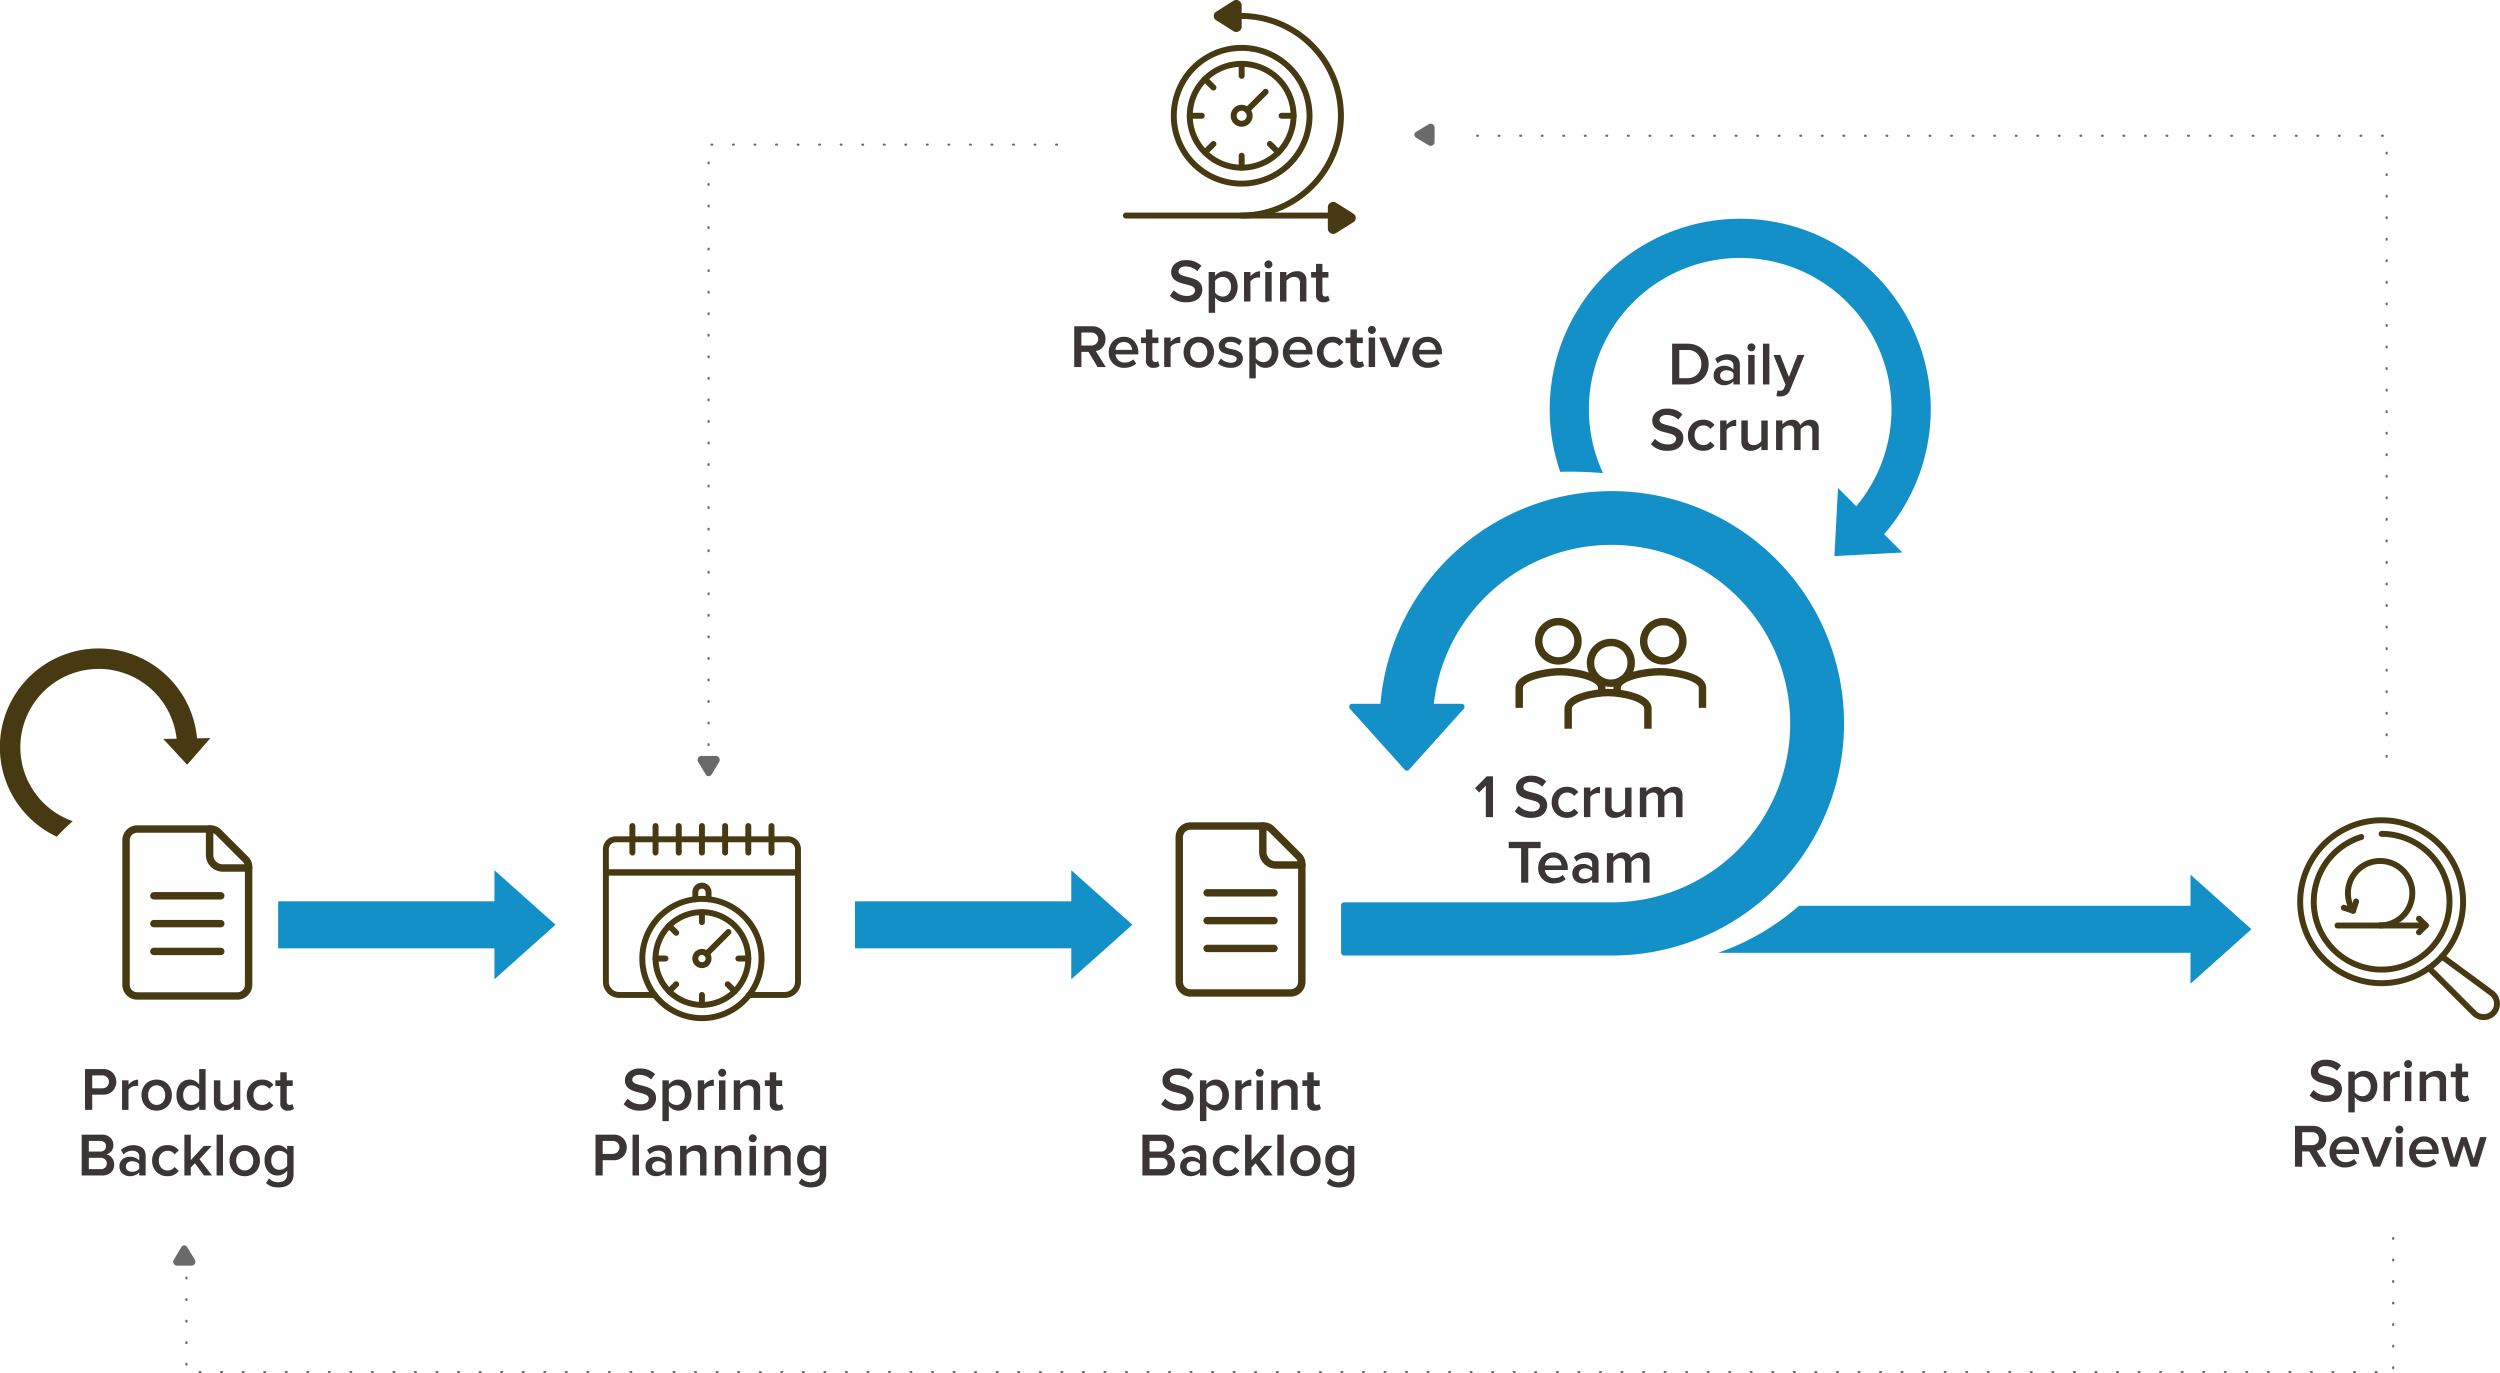 <svg xmlns="http://www.w3.org/2000/svg" width="856.358" height="470.382" viewBox="0 0 856.358 470.382">
  <g id="img_5" transform="translate(10622.648 -16007)">
    <g id="Group_171675" data-name="Group 171675" transform="translate(-10622.648 16007)">
      <path id="Path_88511" data-name="Path 88511" d="M400.44,298.781l9.369-10.43,9.371-10.43H408.546a62.243,62.243,0,1,1,61.98,68.005H378.921v16.189h91.605a78.525,78.525,0,1,0-78.2-84.194H381.695l9.369,10.43Z" transform="translate(81.477 -35.819)" fill="#1390c8" stroke="#1390c8" stroke-linejoin="round" stroke-width="2.037" fill-rule="evenodd"/>
      <path id="Path_88512" data-name="Path 88512" d="M230.018,309.815l-10.462-9.339-10.463-9.338v10.655H135V317.9h74.093v10.592l10.463-9.339Z" transform="translate(-39.726 6.95)" fill="#1390c8" fill-rule="evenodd"/>
      <path id="Path_88513" data-name="Path 88513" d="M362.018,309.815l-10.462-9.339-10.463-9.338v10.655H267V317.9h74.093v10.592l10.463-9.339Z" transform="translate(25.864 6.95)" fill="#1390c8" fill-rule="evenodd"/>
      <path id="Path_88514" data-name="Path 88514" d="M647.215,310.833,636.779,301.5l-10.436-9.339v10.655H492.216A83.183,83.183,0,0,1,464.5,318.92H626.343v10.592l10.436-9.338Z" transform="translate(124.001 7.456)" fill="#1390c8" fill-rule="evenodd"/>
      <path id="Path_88515" data-name="Path 88515" d="M523.5,257.645l.612-11.67.611-11.664,6.256,6.272a51.825,51.825,0,1,0-86.738-11.351c-3.642-.323-7.326-.5-11.049-.5-1.21,0-2.409.024-3.608.057a65.266,65.266,0,1,1,110.933,21.356l6.254,6.272-11.635.614Z" transform="translate(104.871 -67.163)" fill="#1390c8" fill-rule="evenodd"/>
      <path id="Path_88516" data-name="Path 88516" d="M135.463,280.218l-4.1-4.42-4.1-4.419,4.586-.079a26.845,26.845,0,1,0-35.579,28.27q-2.156,1.864-4.181,3.941c-.437.451-.863.907-1.284,1.365a33.836,33.836,0,1,1,48.038-33.7l4.585-.079-3.982,4.56Z" transform="translate(-71.352 -18.266)" fill="#473911" fill-rule="evenodd"/>
      <path id="Path_88532" data-name="Path 88532" d="M470.644,258.092v-6.88c0-3.771-9.635-5.5-14.617-5.5s-14.616,1.732-14.616,5.5V253.6" transform="translate(112.528 -15.623)" fill="none" stroke="#473911" stroke-miterlimit="10" stroke-width="2.547"/>
      <path id="Path_88533" data-name="Path 88533" d="M447.275,253.6v-2.389c0-3.771-9.32-5.5-14.138-5.5S419,247.442,419,251.213v6.88" transform="translate(101.392 -15.623)" fill="none" stroke="#473911" stroke-miterlimit="10" stroke-width="2.547"/>
      <path id="Path_88535" data-name="Path 88535" d="M457.52,262.864v-6.88c0-3.771-9-5.5-13.658-5.5s-13.658,1.732-13.658,5.5v6.88" transform="translate(106.96 -13.251)" fill="none" stroke="#473911" stroke-miterlimit="10" stroke-width="2.547"/>
      <path id="Path_88536" data-name="Path 88536" d="M449.24,245.7a6.966,6.966,0,1,1-6.961-6.666A6.818,6.818,0,0,1,449.24,245.7Z" transform="translate(109.501 -18.942)" fill="none" stroke="#473911" stroke-width="2.547"/>
      <path id="Path_88537" data-name="Path 88537" d="M460.925,240.924a6.72,6.72,0,1,1-6.72-6.667A6.692,6.692,0,0,1,460.925,240.924Z" transform="translate(115.547 -21.313)" fill="none" stroke="#473911" stroke-width="2.547"/>
      <path id="Path_88538" data-name="Path 88538" d="M436.915,240.924a6.721,6.721,0,1,1-6.72-6.667A6.692,6.692,0,0,1,436.915,240.924Z" transform="translate(103.615 -21.313)" fill="none" stroke="#473911" stroke-width="2.547"/>
      <g id="Group_171696" data-name="Group 171696">
        <path id="Path_88539" data-name="Path 88539" d="M142.177,294.727v40.35a3.827,3.827,0,0,1-3.819,3.814H104.017a3.827,3.827,0,0,1-3.819-3.814V285.528a3.826,3.826,0,0,1,3.819-3.814h25.131a3.818,3.818,0,0,1,2.7,1.117l9.216,9.2A3.826,3.826,0,0,1,142.177,294.727Z" transform="translate(-57.019 2.268)" fill="none" stroke="#473911" stroke-linecap="round" stroke-linejoin="round" stroke-miterlimit="10" stroke-width="2.547"/>
        <path id="Path_88540" data-name="Path 88540" d="M119.319,281.713v8.877a4.482,4.482,0,0,0,4.47,4.465h8.887" transform="translate(-47.518 2.268)" fill="none" stroke="#473911" stroke-linecap="round" stroke-linejoin="round" stroke-miterlimit="10" stroke-width="2.547"/>
        <path id="Path_88541" data-name="Path 88541" d="M129.469,296.994h-22.9" transform="translate(-53.851 9.86)" fill="none" stroke="#473911" stroke-linecap="round" stroke-linejoin="round" stroke-miterlimit="10" stroke-width="2.547"/>
        <path id="Path_88542" data-name="Path 88542" d="M129.469,303.358h-22.9" transform="translate(-53.851 13.022)" fill="none" stroke="#473911" stroke-linecap="round" stroke-linejoin="round" stroke-miterlimit="10" stroke-width="2.547"/>
        <path id="Path_88543" data-name="Path 88543" d="M129.469,309.722h-22.9" transform="translate(-53.851 16.185)" fill="none" stroke="#473911" stroke-linecap="round" stroke-linejoin="round" stroke-miterlimit="10" stroke-width="2.547"/>
      </g>
      <path id="Path_88544" data-name="Path 88544" d="M383.19,294.042v40.35a3.827,3.827,0,0,1-3.819,3.814H345.029a3.827,3.827,0,0,1-3.819-3.814v-49.55a3.826,3.826,0,0,1,3.819-3.813H370.16a3.824,3.824,0,0,1,2.7,1.117l9.215,9.2A3.827,3.827,0,0,1,383.19,294.042Z" transform="translate(62.739 1.928)" fill="none" stroke="#473911" stroke-linecap="round" stroke-linejoin="round" stroke-miterlimit="10" stroke-width="2.547"/>
      <path id="Path_88545" data-name="Path 88545" d="M360.331,281.03v8.875a4.481,4.481,0,0,0,4.471,4.465h8.886" transform="translate(72.24 1.928)" fill="none" stroke="#473911" stroke-linecap="round" stroke-linejoin="round" stroke-miterlimit="10" stroke-width="2.547"/>
      <path id="Path_88546" data-name="Path 88546" d="M370.483,296.311h-22.9" transform="translate(65.907 9.521)" fill="none" stroke="#473911" stroke-linecap="round" stroke-linejoin="round" stroke-miterlimit="10" stroke-width="2.547"/>
      <path id="Path_88547" data-name="Path 88547" d="M370.483,302.674h-22.9" transform="translate(65.907 12.682)" fill="none" stroke="#473911" stroke-linecap="round" stroke-linejoin="round" stroke-miterlimit="10" stroke-width="2.547"/>
      <path id="Path_88548" data-name="Path 88548" d="M370.483,309.039h-22.9" transform="translate(65.907 15.845)" fill="none" stroke="#473911" stroke-linecap="round" stroke-linejoin="round" stroke-miterlimit="10" stroke-width="2.547"/>
      <path id="Path_88549" data-name="Path 88549" d="M238.758,338.545a20.421,20.421,0,1,0-20.421-20.421A20.42,20.42,0,0,0,238.758,338.545Z" transform="translate(1.684 10.213)" fill="none" stroke="#473911" stroke-linecap="round" stroke-linejoin="round" stroke-miterlimit="10" stroke-width="2.037"/>
      <path id="Path_88550" data-name="Path 88550" d="M243.331,331.294a15.883,15.883,0,1,0-20.753-8.6A15.882,15.882,0,0,0,243.331,331.294Z" transform="translate(3.189 11.718)" fill="none" stroke="#473911" stroke-linecap="round" stroke-linejoin="round" stroke-miterlimit="10" stroke-width="2.037"/>
      <path id="Path_88551" data-name="Path 88551" d="M234.337,313.705a2.27,2.27,0,1,0-3.211,0A2.271,2.271,0,0,0,234.337,313.705Z" transform="translate(7.709 16.238)" fill="none" stroke="#473911" stroke-linecap="round" stroke-linejoin="round" stroke-miterlimit="10" stroke-width="2.037"/>
      <path id="Path_88552" data-name="Path 88552" d="M275.8,295.406H210v-7.941a3.4,3.4,0,0,1,3.4-3.4H272.4a3.4,3.4,0,0,1,3.4,3.4Z" transform="translate(-2.459 3.434)" fill="none" stroke="#473911" stroke-linecap="round" stroke-linejoin="round" stroke-miterlimit="10" stroke-width="2.037"/>
      <path id="Path_88553" data-name="Path 88553" d="M259.058,333.615h12.209a4.537,4.537,0,0,0,4.537-4.537V291.641H210v37.437a4.537,4.537,0,0,0,4.537,4.537h12.209" transform="translate(-2.459 7.2)" fill="none" stroke="#473911" stroke-linecap="round" stroke-linejoin="round" stroke-miterlimit="10" stroke-width="2.037"/>
      <path id="Path_88554" data-name="Path 88554" d="M230.464,299.334v-2.394a2.276,2.276,0,0,1,2.271-2.271A2.285,2.285,0,0,1,235,296.941v2.394" transform="translate(7.71 8.705)" fill="none" stroke="#473911" stroke-linecap="round" stroke-linejoin="round" stroke-miterlimit="10" stroke-width="2.037"/>
      <path id="Path_88555" data-name="Path 88555" d="M240.526,305.283l-7.478,7.477" transform="translate(8.994 13.979)" fill="none" stroke="#473911" stroke-linecap="round" stroke-linejoin="round" stroke-miterlimit="10" stroke-width="2.037"/>
      <path id="Path_88556" data-name="Path 88556" d="M231.979,300.736v3.4" transform="translate(8.463 11.719)" fill="none" stroke="#473911" stroke-linecap="round" stroke-linejoin="round" stroke-miterlimit="10" stroke-width="2.037"/>
      <path id="Path_88557" data-name="Path 88557" d="M224.478,303.844l2.406,2.405" transform="translate(4.735 13.264)" fill="none" stroke="#473911" stroke-linecap="round" stroke-linejoin="round" stroke-miterlimit="10" stroke-width="2.037"/>
      <path id="Path_88558" data-name="Path 88558" d="M221.368,311.346h3.4" transform="translate(3.19 16.991)" fill="none" stroke="#473911" stroke-linecap="round" stroke-linejoin="round" stroke-miterlimit="10" stroke-width="2.037"/>
      <path id="Path_88559" data-name="Path 88559" d="M224.478,319.647l2.406-2.406" transform="translate(4.735 19.921)" fill="none" stroke="#473911" stroke-linecap="round" stroke-linejoin="round" stroke-miterlimit="10" stroke-width="2.037"/>
      <path id="Path_88560" data-name="Path 88560" d="M231.979,323.086v-3.4" transform="translate(8.463 21.134)" fill="none" stroke="#473911" stroke-linecap="round" stroke-linejoin="round" stroke-miterlimit="10" stroke-width="2.037"/>
      <path id="Path_88561" data-name="Path 88561" d="M240.28,319.647l-2.406-2.406" transform="translate(11.392 19.921)" fill="none" stroke="#473911" stroke-linecap="round" stroke-linejoin="round" stroke-miterlimit="10" stroke-width="2.037"/>
      <path id="Path_88562" data-name="Path 88562" d="M243.72,311.346h-3.4" transform="translate(12.605 16.991)" fill="none" stroke="#473911" stroke-linecap="round" stroke-linejoin="round" stroke-miterlimit="10" stroke-width="2.037"/>
      <path id="Path_88563" data-name="Path 88563" d="M216.063,281.03v9.076" transform="translate(0.554 1.928)" fill="none" stroke="#473911" stroke-linecap="round" stroke-linejoin="round" stroke-miterlimit="10" stroke-width="2.037"/>
      <path id="Path_88564" data-name="Path 88564" d="M221.368,281.03v9.076" transform="translate(3.19 1.928)" fill="none" stroke="#473911" stroke-linecap="round" stroke-linejoin="round" stroke-miterlimit="10" stroke-width="2.037"/>
      <path id="Path_88565" data-name="Path 88565" d="M226.674,281.03v9.076" transform="translate(5.827 1.928)" fill="none" stroke="#473911" stroke-linecap="round" stroke-linejoin="round" stroke-miterlimit="10" stroke-width="2.037"/>
      <path id="Path_88566" data-name="Path 88566" d="M231.979,281.03v9.076" transform="translate(8.463 1.928)" fill="none" stroke="#473911" stroke-linecap="round" stroke-linejoin="round" stroke-miterlimit="10" stroke-width="2.037"/>
      <path id="Path_88567" data-name="Path 88567" d="M237.284,281.03v9.076" transform="translate(11.099 1.928)" fill="none" stroke="#473911" stroke-linecap="round" stroke-linejoin="round" stroke-miterlimit="10" stroke-width="2.037"/>
      <path id="Path_88568" data-name="Path 88568" d="M242.59,281.03v9.076" transform="translate(13.735 1.928)" fill="none" stroke="#473911" stroke-linecap="round" stroke-linejoin="round" stroke-miterlimit="10" stroke-width="2.037"/>
      <path id="Path_88569" data-name="Path 88569" d="M247.9,281.03v9.076" transform="translate(16.371 1.928)" fill="none" stroke="#473911" stroke-linecap="round" stroke-linejoin="round" stroke-miterlimit="10" stroke-width="2.037"/>
      <path id="Path_88570" data-name="Path 88570" d="M645.348,327.338a27.9,27.9,0,1,0-39.457,0A27.9,27.9,0,0,0,645.348,327.338Z" transform="translate(190.197 1.272)" fill="none" stroke="#473911" stroke-linecap="round" stroke-linejoin="round" stroke-miterlimit="10" stroke-width="2.037"/>
      <path id="Path_88571" data-name="Path 88571" d="M631.631,310.875l17.017,12.542a4.559,4.559,0,0,1-2.72,8.23,4.613,4.613,0,0,1-3.244-1.337l-15.518-15.472" transform="translate(204.828 16.757)" fill="none" stroke="#473911" stroke-linecap="round" stroke-linejoin="round" stroke-miterlimit="10" stroke-width="2.037"/>
      <path id="Path_88572" data-name="Path 88572" d="M624.077,282.817a23.249,23.249,0,1,1-6.976,1.07" transform="translate(191.74 2.816)" fill="none" stroke="#473911" stroke-linecap="round" stroke-linejoin="round" stroke-miterlimit="10" stroke-width="2.037"/>
      <path id="Path_88573" data-name="Path 88573" d="M606.263,303.785h30.225" transform="translate(194.442 13.234)" fill="none" stroke="#473911" stroke-linecap="round" stroke-linejoin="round" stroke-miterlimit="10" stroke-width="2.037"/>
      <path id="Path_88574" data-name="Path 88574" d="M624.9,302.231l2.326,2.326L624.9,306.88" transform="translate(203.703 12.462)" fill="none" stroke="#473911" stroke-linecap="round" stroke-linejoin="round" stroke-miterlimit="10" stroke-width="2.037"/>
      <path id="Path_88575" data-name="Path 88575" d="M611.91,298.28l-1.025,3.179-3.179-1.025" transform="translate(195.158 10.499)" fill="none" stroke="#473911" stroke-linecap="round" stroke-linejoin="round" stroke-miterlimit="10" stroke-width="2.037"/>
      <path id="Path_88576" data-name="Path 88576" d="M619.668,311.078a11.027,11.027,0,1,0-9.246-5.022" transform="translate(195.625 5.902)" fill="none" stroke="#473911" stroke-linecap="round" stroke-linejoin="round" stroke-miterlimit="10" stroke-width="2.037"/>
      <path id="Path_88577" data-name="Path 88577" d="M361.391,142.167a17.776,17.776,0,1,0-17.777-17.777A17.776,17.776,0,0,0,361.391,142.167Z" transform="translate(63.933 -84.738)" fill="none" stroke="#473911" stroke-linecap="round" stroke-linejoin="round" stroke-miterlimit="10" stroke-width="2.037"/>
      <path id="Path_88578" data-name="Path 88578" d="M359.06,120.03a2.735,2.735,0,1,0-3.292,2.034A2.736,2.736,0,0,0,359.06,120.03Z" transform="translate(68.926 -79.744)" fill="none" stroke="#473911" stroke-linecap="round" stroke-linejoin="round" stroke-miterlimit="10" stroke-width="2.037"/>
      <path id="Path_88579" data-name="Path 88579" d="M379.641,142.642a23.245,23.245,0,1,0-32.873,0A23.243,23.243,0,0,0,379.641,142.642Z" transform="translate(62.118 -86.554)" fill="none" stroke="#473911" stroke-linecap="round" stroke-linejoin="round" stroke-miterlimit="10" stroke-width="2.037"/>
      <path id="Path_88580" data-name="Path 88580" d="M375.209,147.4v-7.44a1.847,1.847,0,0,1,2.864-1.452l5.887,3.72a1.7,1.7,0,0,1,0,2.907l-5.887,3.72A1.849,1.849,0,0,1,375.209,147.4Z" transform="translate(79.633 -69.039)" fill="#473911"/>
      <path id="Path_88581" data-name="Path 88581" d="M358.667,101.191V93.748A1.847,1.847,0,0,0,355.8,92.3l-5.889,3.72a1.7,1.7,0,0,0,0,2.906l5.889,3.72A1.848,1.848,0,0,0,358.667,101.191Z" transform="translate(66.657 -92)" fill="#473911"/>
      <path id="Path_88582" data-name="Path 88582" d="M363.054,113.01l-6.276,6.276" transform="translate(70.474 -81.56)" fill="none" stroke="#473911" stroke-linecap="round" stroke-linejoin="round" stroke-miterlimit="10" stroke-width="2.037"/>
      <path id="Path_88583" data-name="Path 88583" d="M355.49,106.616v4.1" transform="translate(69.834 -84.737)" fill="none" stroke="#473911" stroke-linecap="round" stroke-linejoin="round" stroke-miterlimit="10" stroke-width="2.037"/>
      <path id="Path_88584" data-name="Path 88584" d="M347.093,110.092,350,113" transform="translate(65.662 -83.01)" fill="none" stroke="#473911" stroke-linecap="round" stroke-linejoin="round" stroke-miterlimit="10" stroke-width="2.037"/>
      <path id="Path_88585" data-name="Path 88585" d="M343.616,118.489h4.1" transform="translate(63.934 -78.838)" fill="none" stroke="#473911" stroke-linecap="round" stroke-linejoin="round" stroke-miterlimit="10" stroke-width="2.037"/>
      <path id="Path_88586" data-name="Path 88586" d="M347.093,127.848l2.9-2.9" transform="translate(65.662 -75.628)" fill="none" stroke="#473911" stroke-linecap="round" stroke-linejoin="round" stroke-miterlimit="10" stroke-width="2.037"/>
      <path id="Path_88587" data-name="Path 88587" d="M355.49,131.727v-4.1" transform="translate(69.834 -74.299)" fill="none" stroke="#473911" stroke-linecap="round" stroke-linejoin="round" stroke-miterlimit="10" stroke-width="2.037"/>
      <path id="Path_88588" data-name="Path 88588" d="M364.85,127.848l-2.9-2.9" transform="translate(73.044 -75.628)" fill="none" stroke="#473911" stroke-linecap="round" stroke-linejoin="round" stroke-miterlimit="10" stroke-width="2.037"/>
      <path id="Path_88589" data-name="Path 88589" d="M368.726,118.489h-4.1" transform="translate(74.374 -78.838)" fill="none" stroke="#473911" stroke-linecap="round" stroke-linejoin="round" stroke-miterlimit="10" stroke-width="2.037"/>
      <path id="Path_88590" data-name="Path 88590" d="M329,141.325h69.733" transform="translate(56.672 -67.491)" fill="none" stroke="#473911" stroke-linecap="round" stroke-linejoin="round" stroke-miterlimit="10" stroke-width="2.037"/>
      <path id="Path_88591" data-name="Path 88591" d="M355.49,95.653a34.184,34.184,0,0,1,0,68.367" transform="translate(69.834 -90.185)" fill="none" stroke="#473911" stroke-linecap="round" stroke-linejoin="round" stroke-miterlimit="10" stroke-width="2.037"/>
      <path id="Path_88592" data-name="Path 88592" d="M114,381.663v39.725H869.931v-46.4" transform="translate(-50.16 48.613)" fill="none" stroke="#6a6a6a" stroke-linecap="round" stroke-linejoin="round" stroke-width="0.764" stroke-dasharray="0.25 7.13"/>
      <path id="Path_88593" data-name="Path 88593" d="M722.841,335.769v-212.7H405.5" transform="translate(94.684 -76.563)" fill="none" stroke="#6a6a6a" stroke-linecap="round" stroke-width="0.764" stroke-dasharray="0.25 7.13"/>
      <path id="Path_88594" data-name="Path 88594" d="M352.834,125.1H233.5V337.045" transform="translate(9.218 -75.551)" fill="none" stroke="#6a6a6a" stroke-linecap="round" stroke-width="0.764" stroke-dasharray="0.25 7.13"/>
      <path id="Path_88595" data-name="Path 88595" d="M91.189,350.624V336.646h6.14a4.44,4.44,0,0,1,3.346,1.269,4.553,4.553,0,0,1-.01,6.232,4.449,4.449,0,0,1-3.336,1.259H93.645v5.218Zm2.456-7.378H97a2.423,2.423,0,0,0,1.709-.614,2.248,2.248,0,0,0,0-3.212A2.418,2.418,0,0,0,97,338.8H93.645Zm10.233,7.378V340.5h2.2v1.483a4.884,4.884,0,0,1,1.474-1.238,3.708,3.708,0,0,1,1.82-.48v2.179a3.321,3.321,0,0,0-.7-.061,3.241,3.241,0,0,0-1.483.409,2.688,2.688,0,0,0-1.115.931v6.9Zm6.641-5.076a5.671,5.671,0,0,1,.368-2.046,5.2,5.2,0,0,1,1.024-1.689,4.694,4.694,0,0,1,1.647-1.145,5.44,5.44,0,0,1,2.16-.421,5.233,5.233,0,0,1,2.772.727,4.744,4.744,0,0,1,1.822,1.924,5.6,5.6,0,0,1,.624,2.65,5.743,5.743,0,0,1-.624,2.681,4.744,4.744,0,0,1-1.822,1.923,5.233,5.233,0,0,1-2.772.727,5.465,5.465,0,0,1-2.16-.419,4.9,4.9,0,0,1-1.647-1.147,5.327,5.327,0,0,1-1.024-1.7A5.786,5.786,0,0,1,110.519,345.548Zm2.281,0a3.708,3.708,0,0,0,.789,2.395,2.818,2.818,0,0,0,4.266.01,3.724,3.724,0,0,0,.789-2.405,3.651,3.651,0,0,0-.789-2.374,2.828,2.828,0,0,0-4.266,0A3.65,3.65,0,0,0,112.8,345.548Zm9.731.021a5.729,5.729,0,0,1,1.248-3.868,4.107,4.107,0,0,1,3.254-1.453,3.92,3.92,0,0,1,1.79.43,4.252,4.252,0,0,1,1.464,1.229v-5.26h2.2v13.978h-2.2v-1.382a4.311,4.311,0,0,1-1.443,1.208,3.96,3.96,0,0,1-1.811.43,4.147,4.147,0,0,1-3.254-1.422A5.715,5.715,0,0,1,122.531,345.569Zm2.283,0a3.668,3.668,0,0,0,.777,2.415,2.579,2.579,0,0,0,2.078.942,3.249,3.249,0,0,0,1.5-.379,2.948,2.948,0,0,0,1.115-.961v-4.022a2.986,2.986,0,0,0-1.126-.971,3.116,3.116,0,0,0-1.494-.389,2.578,2.578,0,0,0-2.078.942A3.661,3.661,0,0,0,124.814,345.569Zm10.519,2.1V340.5h2.2v6.365a2.075,2.075,0,0,0,.521,1.6,2.225,2.225,0,0,0,1.515.46,3.05,3.05,0,0,0,1.483-.379,3.345,3.345,0,0,0,1.115-.942v-7.1h2.2v10.121h-2.2v-1.341a5.015,5.015,0,0,1-1.545,1.147,4.56,4.56,0,0,1-2.036.451,3.31,3.31,0,0,1-2.435-.819A3.244,3.244,0,0,1,135.333,347.666Zm11.266-2.118a5.2,5.2,0,0,1,1.464-3.8,5.055,5.055,0,0,1,3.775-1.5,4.537,4.537,0,0,1,3.878,1.8l-1.452,1.341a2.688,2.688,0,0,0-2.323-1.187,2.866,2.866,0,0,0-2.221.931,3.473,3.473,0,0,0-.838,2.414,3.525,3.525,0,0,0,.838,2.435,2.854,2.854,0,0,0,2.221.942,2.73,2.73,0,0,0,2.323-1.2l1.452,1.341a4.547,4.547,0,0,1-3.878,1.811,5.055,5.055,0,0,1-3.775-1.5A5.261,5.261,0,0,1,146.6,345.548Zm9.8-3.121V340.5h1.678v-2.772h2.2V340.5h2.057v1.924H160.28v5.3a1.4,1.4,0,0,0,.256.87.857.857,0,0,0,.717.328,1.651,1.651,0,0,0,.572-.1,1.136,1.136,0,0,0,.41-.256l.521,1.657a2.9,2.9,0,0,1-2.076.656,2.334,2.334,0,0,1-2.6-2.6v-5.853Zm-66.358,30.65V359.1H96.92a4.036,4.036,0,0,1,2.916,1.013,3.367,3.367,0,0,1,1.064,2.548,3.244,3.244,0,0,1-.706,2.129,2.944,2.944,0,0,1-1.719,1.075,2.974,2.974,0,0,1,1.913,1.166,3.552,3.552,0,0,1,.788,2.271,3.649,3.649,0,0,1-1.074,2.723,4.087,4.087,0,0,1-2.988,1.054Zm2.456-2.159h4.022a2.242,2.242,0,0,0,1.566-.512,2.027,2.027,0,0,0,.01-2.814,2.154,2.154,0,0,0-1.576-.552H92.5Zm0-6.038h3.919a1.992,1.992,0,0,0,1.443-.5,1.866,1.866,0,0,0,0-2.609,1.972,1.972,0,0,0-1.443-.512H92.5Zm10.468,5.1a3.416,3.416,0,0,1,.307-1.485,2.751,2.751,0,0,1,.829-1.033,3.87,3.87,0,0,1,1.126-.584,4.165,4.165,0,0,1,1.259-.195,4.063,4.063,0,0,1,3.263,1.3v-1.5a1.633,1.633,0,0,0-.654-1.371,2.67,2.67,0,0,0-1.709-.512,4.163,4.163,0,0,0-3,1.269l-.9-1.525a6.364,6.364,0,0,1,5.864-1.432,4.092,4.092,0,0,1,1.329.614,2.728,2.728,0,0,1,.931,1.147,4,4,0,0,1,.338,1.708v6.7h-2.2v-1.085a3.8,3.8,0,0,1-1.422.992,4.763,4.763,0,0,1-1.841.349,3.737,3.737,0,0,1-1.248-.216,4.033,4.033,0,0,1-1.136-.614,3.018,3.018,0,0,1-.829-1.064A3.4,3.4,0,0,1,102.967,369.977Zm2.22.04a1.621,1.621,0,0,0,.6,1.31,2.408,2.408,0,0,0,1.555.491,3.6,3.6,0,0,0,1.391-.267,2.386,2.386,0,0,0,1.013-.777v-1.536a2.309,2.309,0,0,0-1.013-.766,3.494,3.494,0,0,0-1.391-.277,2.38,2.38,0,0,0-1.555.5A1.615,1.615,0,0,0,105.187,370.018ZM114.182,368a5.2,5.2,0,0,1,1.464-3.8,5.055,5.055,0,0,1,3.775-1.5,4.539,4.539,0,0,1,3.878,1.8l-1.453,1.341a2.685,2.685,0,0,0-2.322-1.187,2.863,2.863,0,0,0-2.221.931,3.466,3.466,0,0,0-.838,2.414,3.518,3.518,0,0,0,.838,2.436,2.852,2.852,0,0,0,2.221.942,2.726,2.726,0,0,0,2.322-1.2l1.453,1.341a4.548,4.548,0,0,1-3.878,1.811,5.055,5.055,0,0,1-3.775-1.5A5.261,5.261,0,0,1,114.182,368Zm11.041,5.076V359.1h2.2v8.739l4.471-4.881h2.723l-4.217,4.585,4.3,5.535h-2.762l-3.1-4.175-1.412,1.453v2.721Zm11.031,0V359.1h2.2v13.978ZM140.684,368a5.671,5.671,0,0,1,.368-2.046,5.2,5.2,0,0,1,1.024-1.689,4.687,4.687,0,0,1,1.648-1.145,5.433,5.433,0,0,1,2.159-.421,5.229,5.229,0,0,1,2.772.727,4.734,4.734,0,0,1,1.822,1.924A5.6,5.6,0,0,1,151.1,368a5.744,5.744,0,0,1-.624,2.681,4.734,4.734,0,0,1-1.822,1.923,5.229,5.229,0,0,1-2.772.727,5.458,5.458,0,0,1-2.159-.419,4.89,4.89,0,0,1-1.648-1.147,5.326,5.326,0,0,1-1.024-1.7A5.785,5.785,0,0,1,140.684,368Zm2.283,0a3.707,3.707,0,0,0,.787,2.4,2.819,2.819,0,0,0,4.268.01,3.723,3.723,0,0,0,.787-2.406,3.649,3.649,0,0,0-.787-2.374,2.829,2.829,0,0,0-4.268,0A3.649,3.649,0,0,0,142.967,368Zm9.731-.1a5.478,5.478,0,0,1,1.248-3.8,4.126,4.126,0,0,1,3.233-1.4,3.9,3.9,0,0,1,1.8.43,4.3,4.3,0,0,1,1.453,1.229v-1.4h2.2v9.6a5.294,5.294,0,0,1-.307,1.873,3.606,3.606,0,0,1-.808,1.331,3.941,3.941,0,0,1-1.187.838,5.3,5.3,0,0,1-1.391.451,8.165,8.165,0,0,1-1.5.133,7.377,7.377,0,0,1-2.344-.337,5.367,5.367,0,0,1-1.892-1.168l1.022-1.6a4.022,4.022,0,0,0,3.214,1.3,3.876,3.876,0,0,0,1.073-.144,3.123,3.123,0,0,0,.952-.451,1.98,1.98,0,0,0,.707-.849,2.973,2.973,0,0,0,.266-1.3v-1.218a4.486,4.486,0,0,1-1.453,1.229,3.762,3.762,0,0,1-1.8.451,4.175,4.175,0,0,1-3.233-1.371A5.5,5.5,0,0,1,152.7,367.9Zm3.06-2.353a3.441,3.441,0,0,0-.778,2.353,3.483,3.483,0,0,0,.778,2.364,2.622,2.622,0,0,0,2.076.891,3.1,3.1,0,0,0,1.494-.4,2.944,2.944,0,0,0,1.106-.971v-3.766a2.861,2.861,0,0,0-1.106-.961,3.1,3.1,0,0,0-1.494-.4A2.617,2.617,0,0,0,155.758,365.547Z" transform="translate(-62.064 29.563)" fill="#3b3535"/>
      <path id="Path_88596" data-name="Path 88596" d="M217.265,348.718l1.362-1.883a6.39,6.39,0,0,0,1.934,1.391,5.7,5.7,0,0,0,2.5.543,3.3,3.3,0,0,0,2.1-.563,1.7,1.7,0,0,0,.707-1.352,1.242,1.242,0,0,0-.287-.817,1.968,1.968,0,0,0-.747-.563,6.652,6.652,0,0,0-1.084-.4q-.6-.175-1.28-.338t-1.361-.368a8.082,8.082,0,0,1-1.289-.512,5.561,5.561,0,0,1-1.075-.726,3.078,3.078,0,0,1-.757-1.064,3.709,3.709,0,0,1-.277-1.473,3.631,3.631,0,0,1,1.413-2.916,5.614,5.614,0,0,1,3.684-1.168,7.211,7.211,0,0,1,5.239,1.945l-1.4,1.822a5.141,5.141,0,0,0-1.852-1.187,6.01,6.01,0,0,0-2.19-.41,2.852,2.852,0,0,0-1.729.482,1.482,1.482,0,0,0-.645,1.259,1.074,1.074,0,0,0,.277.726,2.114,2.114,0,0,0,.747.512,10.333,10.333,0,0,0,1.084.368q.615.164,1.29.337c.449.117.9.245,1.34.389a7.051,7.051,0,0,1,1.289.533,5.261,5.261,0,0,1,1.085.757,3.017,3.017,0,0,1,.747,1.094,3.815,3.815,0,0,1,.277,1.494,4.165,4.165,0,0,1-.328,1.657,3.9,3.9,0,0,1-.962,1.371,4.406,4.406,0,0,1-1.7.952,7.916,7.916,0,0,1-2.425.338A7.406,7.406,0,0,1,217.265,348.718Zm13.282,5.832V340.572h2.2v1.382a4.022,4.022,0,0,1,1.422-1.2,3.966,3.966,0,0,1,1.832-.44,4.1,4.1,0,0,1,3.244,1.422,6.7,6.7,0,0,1-.01,7.778A4.068,4.068,0,0,1,236,350.948a3.99,3.99,0,0,1-1.8-.419,4.268,4.268,0,0,1-1.453-1.239v5.26Zm2.2-6.917a2.973,2.973,0,0,0,1.1.963,3.162,3.162,0,0,0,1.5.4,2.545,2.545,0,0,0,2.066-.942,3.664,3.664,0,0,0,.789-2.435,3.594,3.594,0,0,0-.789-2.4,2.545,2.545,0,0,0-2.066-.942,3.108,3.108,0,0,0-1.5.4,2.856,2.856,0,0,0-1.1.961Zm9.915,3.06V340.572h2.2v1.483a4.9,4.9,0,0,1,1.473-1.238,3.718,3.718,0,0,1,1.822-.48v2.18a3.317,3.317,0,0,0-.7-.061,3.237,3.237,0,0,0-1.483.409,2.688,2.688,0,0,0-1.115.931v6.9Zm7.4-11.758a1.357,1.357,0,0,1,0-1.924,1.334,1.334,0,0,1,.961-.4,1.294,1.294,0,0,1,.963.4,1.361,1.361,0,0,1,0,1.924,1.29,1.29,0,0,1-.963.4A1.33,1.33,0,0,1,250.062,338.934Zm-.133,11.758V340.572h2.2v10.121Zm5.055,0V340.572h2.2v1.382A4.849,4.849,0,0,1,258.7,340.8a4.418,4.418,0,0,1,2.046-.482,2.926,2.926,0,0,1,3.275,3.254v7.122h-2.2v-6.324a2.079,2.079,0,0,0-.531-1.606,2.115,2.115,0,0,0-1.5-.491,2.948,2.948,0,0,0-1.494.4,3.33,3.33,0,0,0-1.106.961v7.061Zm10.652-8.2v-1.924h1.678V337.8h2.2v2.772h2.057V342.5h-2.057v5.3a1.4,1.4,0,0,0,.256.87.856.856,0,0,0,.716.328,1.659,1.659,0,0,0,.573-.1,1.129,1.129,0,0,0,.409-.256l.522,1.657a2.9,2.9,0,0,1-2.078.656,2.332,2.332,0,0,1-2.6-2.6V342.5Zm-58.009,30.65V359.167h6.14a4.44,4.44,0,0,1,3.346,1.269,4.554,4.554,0,0,1-.01,6.232,4.449,4.449,0,0,1-3.335,1.259h-3.684v5.218Zm2.456-7.378h3.356a2.42,2.42,0,0,0,1.708-.614,2.245,2.245,0,0,0,0-3.212,2.414,2.414,0,0,0-1.708-.615h-3.356Zm10.233,7.378V359.167h2.2v13.978Zm4.45-3.1a3.432,3.432,0,0,1,.307-1.485,2.761,2.761,0,0,1,.829-1.033,3.86,3.86,0,0,1,1.126-.584,4.17,4.17,0,0,1,1.259-.195,4.061,4.061,0,0,1,3.263,1.3v-1.5a1.629,1.629,0,0,0-.654-1.371,2.67,2.67,0,0,0-1.709-.512,4.164,4.164,0,0,0-3,1.269l-.9-1.525a6.362,6.362,0,0,1,5.863-1.432,4.09,4.09,0,0,1,1.329.614,2.742,2.742,0,0,1,.933,1.147,4.025,4.025,0,0,1,.337,1.708v6.7h-2.2V372.06a3.8,3.8,0,0,1-1.422.992,4.763,4.763,0,0,1-1.841.349,3.737,3.737,0,0,1-1.248-.216,4.02,4.02,0,0,1-1.136-.614,3.029,3.029,0,0,1-.829-1.064A3.42,3.42,0,0,1,224.766,370.045Zm2.221.04a1.62,1.62,0,0,0,.6,1.31,2.408,2.408,0,0,0,1.555.491,3.6,3.6,0,0,0,1.392-.266,2.391,2.391,0,0,0,1.012-.777v-1.536a2.313,2.313,0,0,0-1.012-.766,3.5,3.5,0,0,0-1.392-.277,2.38,2.38,0,0,0-1.555.5A1.614,1.614,0,0,0,226.988,370.086Zm9.618,3.06V363.025h2.2v1.382a4.833,4.833,0,0,1,1.515-1.156,4.417,4.417,0,0,1,2.046-.482,2.924,2.924,0,0,1,3.274,3.254v7.122h-2.2v-6.324a2.079,2.079,0,0,0-.533-1.606,2.11,2.11,0,0,0-1.5-.491,2.952,2.952,0,0,0-1.494.4,3.31,3.31,0,0,0-1.1.961v7.061Zm11.891,0V363.025h2.2v1.382a4.85,4.85,0,0,1,1.515-1.156,4.417,4.417,0,0,1,2.046-.482,2.926,2.926,0,0,1,3.275,3.254v7.122h-2.2v-6.324a2.079,2.079,0,0,0-.531-1.606,2.115,2.115,0,0,0-1.5-.491,2.948,2.948,0,0,0-1.494.4,3.331,3.331,0,0,0-1.106.961v7.061Zm12.023-11.758a1.357,1.357,0,0,1,0-1.923,1.334,1.334,0,0,1,.961-.4,1.292,1.292,0,0,1,.962.4,1.357,1.357,0,0,1,0,1.923,1.287,1.287,0,0,1-.962.4A1.33,1.33,0,0,1,260.52,361.387Zm-.133,11.758V363.025h2.2v10.121Zm5.055,0V363.025h2.2v1.382a4.826,4.826,0,0,1,1.513-1.156,4.423,4.423,0,0,1,2.048-.482,2.926,2.926,0,0,1,3.274,3.254v7.122h-2.2v-6.324a2.079,2.079,0,0,0-.531-1.606,2.11,2.11,0,0,0-1.5-.491,2.952,2.952,0,0,0-1.494.4,3.31,3.31,0,0,0-1.1.961v7.061Zm11.266-5.178a5.477,5.477,0,0,1,1.248-3.8,4.127,4.127,0,0,1,3.235-1.4,3.9,3.9,0,0,1,1.8.43,4.3,4.3,0,0,1,1.452,1.229v-1.4h2.2v9.6a5.293,5.293,0,0,1-.307,1.873,3.646,3.646,0,0,1-.808,1.331,3.942,3.942,0,0,1-1.187.838,5.285,5.285,0,0,1-1.392.451,8.137,8.137,0,0,1-1.5.133,7.366,7.366,0,0,1-2.343-.337,5.372,5.372,0,0,1-1.894-1.168l1.024-1.6a4.019,4.019,0,0,0,3.212,1.3,3.88,3.88,0,0,0,1.075-.144,3.124,3.124,0,0,0,.952-.451,1.99,1.99,0,0,0,.706-.849,2.974,2.974,0,0,0,.265-1.3v-1.218a4.482,4.482,0,0,1-1.452,1.229,3.763,3.763,0,0,1-1.8.451,4.176,4.176,0,0,1-3.235-1.371A5.5,5.5,0,0,1,276.707,367.968Zm3.06-2.353a3.448,3.448,0,0,0-.777,2.353,3.489,3.489,0,0,0,.777,2.364,2.625,2.625,0,0,0,2.078.891,3.1,3.1,0,0,0,1.494-.4,2.939,2.939,0,0,0,1.1-.971v-3.766a2.856,2.856,0,0,0-1.1-.961,3.1,3.1,0,0,0-1.494-.4A2.62,2.62,0,0,0,279.767,365.615Z" transform="translate(-3.638 29.495)" fill="#3b3535"/>
      <path id="Path_88597" data-name="Path 88597" d="M339.2,348.718l1.362-1.883a6.39,6.39,0,0,0,1.934,1.391,5.7,5.7,0,0,0,2.5.543,3.3,3.3,0,0,0,2.1-.563,1.7,1.7,0,0,0,.706-1.352,1.242,1.242,0,0,0-.287-.817,1.968,1.968,0,0,0-.747-.563,6.654,6.654,0,0,0-1.084-.4q-.6-.175-1.28-.338t-1.361-.368a8.082,8.082,0,0,1-1.289-.512,5.561,5.561,0,0,1-1.075-.726,3.078,3.078,0,0,1-.757-1.064,3.709,3.709,0,0,1-.277-1.473,3.631,3.631,0,0,1,1.413-2.916,5.614,5.614,0,0,1,3.684-1.168,7.211,7.211,0,0,1,5.239,1.945l-1.4,1.822a5.141,5.141,0,0,0-1.852-1.187,6.01,6.01,0,0,0-2.19-.41,2.852,2.852,0,0,0-1.729.482,1.482,1.482,0,0,0-.645,1.259,1.074,1.074,0,0,0,.277.726,2.114,2.114,0,0,0,.747.512,10.329,10.329,0,0,0,1.084.368q.615.164,1.29.337c.449.117.9.245,1.34.389a7.05,7.05,0,0,1,1.289.533,5.261,5.261,0,0,1,1.085.757,3.017,3.017,0,0,1,.747,1.094,3.814,3.814,0,0,1,.277,1.494,4.165,4.165,0,0,1-.328,1.657,3.9,3.9,0,0,1-.963,1.371,4.405,4.405,0,0,1-1.7.952,7.916,7.916,0,0,1-2.425.338A7.406,7.406,0,0,1,339.2,348.718Zm13.282,5.832V340.572h2.2v1.382a4.022,4.022,0,0,1,1.422-1.2,3.966,3.966,0,0,1,1.832-.44,4.1,4.1,0,0,1,3.244,1.422,6.7,6.7,0,0,1-.01,7.778,4.068,4.068,0,0,1-3.233,1.432,3.99,3.99,0,0,1-1.8-.419,4.268,4.268,0,0,1-1.453-1.239v5.26Zm2.2-6.917a2.973,2.973,0,0,0,1.1.963,3.162,3.162,0,0,0,1.5.4,2.545,2.545,0,0,0,2.066-.942,3.664,3.664,0,0,0,.789-2.435,3.594,3.594,0,0,0-.789-2.4,2.545,2.545,0,0,0-2.066-.942,3.108,3.108,0,0,0-1.5.4,2.855,2.855,0,0,0-1.1.961Zm9.915,3.06V340.572h2.2v1.483a4.9,4.9,0,0,1,1.473-1.238,3.718,3.718,0,0,1,1.822-.48v2.18a3.317,3.317,0,0,0-.7-.061,3.237,3.237,0,0,0-1.483.409,2.688,2.688,0,0,0-1.115.931v6.9Zm7.4-11.758a1.357,1.357,0,0,1,0-1.924,1.334,1.334,0,0,1,.961-.4,1.294,1.294,0,0,1,.962.4,1.36,1.36,0,0,1,0,1.924,1.29,1.29,0,0,1-.962.4A1.329,1.329,0,0,1,372,338.934Zm-.133,11.758V340.572h2.2v10.121Zm5.055,0V340.572h2.2v1.382a4.849,4.849,0,0,1,1.515-1.156,4.418,4.418,0,0,1,2.046-.482,2.926,2.926,0,0,1,3.275,3.254v7.122h-2.2v-6.324a2.079,2.079,0,0,0-.531-1.606,2.115,2.115,0,0,0-1.5-.491,2.948,2.948,0,0,0-1.494.4,3.33,3.33,0,0,0-1.106.961v7.061Zm10.652-8.2v-1.924h1.678V337.8h2.2v2.772H393.5V342.5h-2.057v5.3a1.4,1.4,0,0,0,.256.87.856.856,0,0,0,.716.328,1.66,1.66,0,0,0,.573-.1,1.129,1.129,0,0,0,.409-.256l.522,1.657a2.9,2.9,0,0,1-2.078.656,2.332,2.332,0,0,1-2.6-2.6V342.5Zm-54.8,30.65V359.167h6.877a4.033,4.033,0,0,1,2.916,1.013,3.368,3.368,0,0,1,1.064,2.548,3.247,3.247,0,0,1-.705,2.129,2.945,2.945,0,0,1-1.72,1.075,2.975,2.975,0,0,1,1.915,1.166,3.56,3.56,0,0,1,.787,2.271,3.647,3.647,0,0,1-1.075,2.723,4.086,4.086,0,0,1-2.988,1.054Zm2.456-2.159h4.022a2.238,2.238,0,0,0,1.564-.512,2.027,2.027,0,0,0,.011-2.814,2.15,2.15,0,0,0-1.575-.552h-4.022Zm0-6.039h3.919a1.992,1.992,0,0,0,1.443-.5,1.863,1.863,0,0,0,0-2.609,1.972,1.972,0,0,0-1.443-.512h-3.919Zm10.468,5.1A3.432,3.432,0,0,1,346,368.56a2.761,2.761,0,0,1,.829-1.033,3.862,3.862,0,0,1,1.126-.584,4.17,4.17,0,0,1,1.259-.195,4.061,4.061,0,0,1,3.263,1.3v-1.5a1.63,1.63,0,0,0-.654-1.371,2.67,2.67,0,0,0-1.71-.512,4.164,4.164,0,0,0-3,1.269l-.9-1.525a6.362,6.362,0,0,1,5.863-1.432,4.112,4.112,0,0,1,1.331.614,2.751,2.751,0,0,1,.931,1.147,4.024,4.024,0,0,1,.337,1.708v6.7h-2.2V372.06a3.785,3.785,0,0,1-1.422.992,4.758,4.758,0,0,1-1.841.349,3.737,3.737,0,0,1-1.248-.216,4.022,4.022,0,0,1-1.136-.614,3.029,3.029,0,0,1-.829-1.064A3.42,3.42,0,0,1,345.7,370.045Zm2.221.04a1.62,1.62,0,0,0,.6,1.31,2.408,2.408,0,0,0,1.555.491,3.6,3.6,0,0,0,1.392-.266,2.391,2.391,0,0,0,1.012-.777v-1.536a2.314,2.314,0,0,0-1.012-.766,3.5,3.5,0,0,0-1.392-.277,2.38,2.38,0,0,0-1.555.5A1.614,1.614,0,0,0,347.919,370.086Zm8.993-2.016a5.2,5.2,0,0,1,1.464-3.8,5.055,5.055,0,0,1,3.775-1.5,4.537,4.537,0,0,1,3.878,1.8l-1.452,1.341a2.688,2.688,0,0,0-2.323-1.187,2.865,2.865,0,0,0-2.221.931,3.473,3.473,0,0,0-.838,2.414,3.525,3.525,0,0,0,.838,2.435,2.854,2.854,0,0,0,2.221.942,2.73,2.73,0,0,0,2.323-1.2l1.452,1.341a4.546,4.546,0,0,1-3.878,1.811,5.055,5.055,0,0,1-3.775-1.5A5.261,5.261,0,0,1,356.912,368.069Zm11.041,5.076V359.167h2.2v8.739l4.471-4.881h2.723l-4.217,4.585,4.3,5.536h-2.762l-3.1-4.175-1.412,1.453v2.721Zm11.032,0V359.167h2.2v13.978Zm4.429-5.076a5.672,5.672,0,0,1,.37-2.046,5.221,5.221,0,0,1,1.022-1.689,4.687,4.687,0,0,1,1.648-1.145,5.431,5.431,0,0,1,2.159-.421,5.238,5.238,0,0,1,2.774.727,4.741,4.741,0,0,1,1.82,1.924,5.6,5.6,0,0,1,.624,2.649,5.744,5.744,0,0,1-.624,2.681,4.741,4.741,0,0,1-1.82,1.924,5.238,5.238,0,0,1-2.774.727,5.457,5.457,0,0,1-2.159-.419,4.893,4.893,0,0,1-1.648-1.147,5.352,5.352,0,0,1-1.022-1.7A5.786,5.786,0,0,1,383.414,368.069Zm2.283,0a3.707,3.707,0,0,0,.787,2.4,2.819,2.819,0,0,0,4.268.01,3.723,3.723,0,0,0,.787-2.406,3.65,3.65,0,0,0-.787-2.374,2.829,2.829,0,0,0-4.268,0A3.649,3.649,0,0,0,385.7,368.069Zm9.731-.1a5.477,5.477,0,0,1,1.248-3.8,4.126,4.126,0,0,1,3.233-1.4,3.9,3.9,0,0,1,1.8.43,4.3,4.3,0,0,1,1.454,1.229v-1.4h2.2v9.6a5.292,5.292,0,0,1-.308,1.873,3.606,3.606,0,0,1-.808,1.331,3.923,3.923,0,0,1-1.187.838,5.292,5.292,0,0,1-1.391.451,8.16,8.16,0,0,1-1.5.133,7.375,7.375,0,0,1-2.344-.337,5.367,5.367,0,0,1-1.892-1.168l1.022-1.6a4.022,4.022,0,0,0,3.214,1.3,3.894,3.894,0,0,0,1.075-.144,3.116,3.116,0,0,0,.951-.451A1.98,1.98,0,0,0,402.9,374a2.952,2.952,0,0,0,.266-1.3v-1.218a4.488,4.488,0,0,1-1.454,1.229,3.762,3.762,0,0,1-1.8.451,4.175,4.175,0,0,1-3.233-1.371A5.5,5.5,0,0,1,395.428,367.968Zm3.06-2.353a3.441,3.441,0,0,0-.778,2.353,3.483,3.483,0,0,0,.778,2.364,2.623,2.623,0,0,0,2.078.891,3.107,3.107,0,0,0,1.494-.4,2.939,2.939,0,0,0,1.1-.971v-3.766a2.856,2.856,0,0,0-1.1-.961,3.106,3.106,0,0,0-1.494-.4A2.618,2.618,0,0,0,398.488,365.615Z" transform="translate(58.547 29.495)" fill="#3b3535"/>
      <path id="Path_88598" data-name="Path 88598" d="M601.522,346.718l1.361-1.883a6.429,6.429,0,0,0,1.934,1.391,5.711,5.711,0,0,0,2.5.543,3.3,3.3,0,0,0,2.1-.563,1.7,1.7,0,0,0,.705-1.352,1.24,1.24,0,0,0-.286-.817,1.968,1.968,0,0,0-.747-.563,6.671,6.671,0,0,0-1.085-.4q-.6-.175-1.278-.338t-1.361-.368a8.16,8.16,0,0,1-1.29-.512A5.594,5.594,0,0,1,603,341.13a3.056,3.056,0,0,1-.757-1.064,3.707,3.707,0,0,1-.277-1.473,3.631,3.631,0,0,1,1.413-2.916,5.613,5.613,0,0,1,3.682-1.168,7.206,7.206,0,0,1,5.239,1.944l-1.4,1.822a5.141,5.141,0,0,0-1.852-1.187,6.01,6.01,0,0,0-2.19-.41,2.852,2.852,0,0,0-1.729.482,1.478,1.478,0,0,0-.645,1.259,1.073,1.073,0,0,0,.275.726,2.128,2.128,0,0,0,.747.512,10.481,10.481,0,0,0,1.085.368c.409.109.84.222,1.289.337s.9.246,1.341.389a7.054,7.054,0,0,1,1.289.533,5.261,5.261,0,0,1,1.085.757,3.037,3.037,0,0,1,.747,1.094,3.815,3.815,0,0,1,.275,1.494,4.193,4.193,0,0,1-.326,1.657,3.923,3.923,0,0,1-.963,1.371,4.406,4.406,0,0,1-1.7.952,7.916,7.916,0,0,1-2.425.338A7.406,7.406,0,0,1,601.522,346.718ZM614.8,352.55V338.572H617v1.382a4.022,4.022,0,0,1,1.422-1.2,3.966,3.966,0,0,1,1.832-.44,4.1,4.1,0,0,1,3.244,1.422,6.7,6.7,0,0,1-.01,7.778,4.068,4.068,0,0,1-3.233,1.432,3.981,3.981,0,0,1-1.8-.419A4.255,4.255,0,0,1,617,347.289v5.26Zm2.2-6.917a2.974,2.974,0,0,0,1.1.963,3.161,3.161,0,0,0,1.494.4,2.545,2.545,0,0,0,2.067-.942,3.663,3.663,0,0,0,.789-2.435,3.594,3.594,0,0,0-.789-2.4,2.545,2.545,0,0,0-2.067-.942,3.1,3.1,0,0,0-1.494.4,2.857,2.857,0,0,0-1.1.961Zm9.915,3.06v-10.12h2.2v1.483a4.9,4.9,0,0,1,1.473-1.238,3.718,3.718,0,0,1,1.822-.48v2.179a3.322,3.322,0,0,0-.7-.061,3.236,3.236,0,0,0-1.483.409,2.688,2.688,0,0,0-1.115.931v6.9Zm7.4-11.758a1.361,1.361,0,0,1,0-1.924,1.34,1.34,0,0,1,.962-.4,1.3,1.3,0,0,1,.963.4,1.361,1.361,0,0,1,0,1.924,1.292,1.292,0,0,1-.963.4A1.335,1.335,0,0,1,634.317,336.934Zm-.132,11.758v-10.12h2.2v10.12Zm5.055,0v-10.12h2.2v1.382a4.833,4.833,0,0,1,1.515-1.156,4.418,4.418,0,0,1,2.046-.482,2.926,2.926,0,0,1,3.275,3.254v7.122h-2.2v-6.324a2.079,2.079,0,0,0-.533-1.606,2.108,2.108,0,0,0-1.5-.491,2.944,2.944,0,0,0-1.494.4,3.33,3.33,0,0,0-1.106.961v7.061Zm10.652-8.2v-1.924h1.678V335.8h2.2v2.772h2.057V340.5h-2.057v5.3a1.407,1.407,0,0,0,.255.87.858.858,0,0,0,.717.328,1.66,1.66,0,0,0,.573-.1,1.128,1.128,0,0,0,.409-.256l.522,1.657a2.9,2.9,0,0,1-2.078.656,2.331,2.331,0,0,1-2.6-2.6V340.5Zm-53.364,30.65V357.167h6.14a4.569,4.569,0,0,1,3.316,1.217,4.21,4.21,0,0,1,1.259,3.163,4.707,4.707,0,0,1-.277,1.647,3.555,3.555,0,0,1-.757,1.248,4.1,4.1,0,0,1-1.054.8,3.879,3.879,0,0,1-1.227.409l3.417,5.5H604.52l-3.1-5.218h-2.435v5.218Zm2.456-7.378h3.356a2.423,2.423,0,0,0,1.709-.614,2.248,2.248,0,0,0,0-3.212,2.418,2.418,0,0,0-1.709-.615h-3.356Zm9.384,2.3a5.56,5.56,0,0,1,.644-2.66,4.9,4.9,0,0,1,1.843-1.923,5.024,5.024,0,0,1,2.65-.717,4.565,4.565,0,0,1,3.612,1.555,5.741,5.741,0,0,1,1.371,3.961v.521h-7.817a3.117,3.117,0,0,0,.982,2,3.187,3.187,0,0,0,2.241.789,4.515,4.515,0,0,0,1.555-.287,3.633,3.633,0,0,0,1.32-.817l1,1.442a5.011,5.011,0,0,1-1.811,1.1,6.816,6.816,0,0,1-2.292.379,5.086,5.086,0,0,1-5.3-5.332Zm2.281-.808h5.7a2.954,2.954,0,0,0-.195-.921,3.025,3.025,0,0,0-.491-.87,2.307,2.307,0,0,0-.891-.656,3.107,3.107,0,0,0-1.269-.245,3,3,0,0,0-1.227.245,2.307,2.307,0,0,0-.88.645,3.512,3.512,0,0,0-.522.859A3.16,3.16,0,0,0,610.65,365.261Zm8.544-4.236h2.343l2.958,7.583,2.958-7.583h2.364l-4.124,10.121h-2.374Zm12.135-1.638a1.361,1.361,0,0,1,0-1.924,1.34,1.34,0,0,1,.963-.4,1.291,1.291,0,0,1,.961.4,1.357,1.357,0,0,1,0,1.924,1.287,1.287,0,0,1-.961.4A1.336,1.336,0,0,1,631.329,359.387Zm-.133,11.758V361.025h2.2v10.121Zm4.431-5.076a5.561,5.561,0,0,1,.645-2.66,4.9,4.9,0,0,1,1.843-1.923,5.024,5.024,0,0,1,2.649-.717,4.565,4.565,0,0,1,3.612,1.555,5.742,5.742,0,0,1,1.371,3.961v.521h-7.817a3.117,3.117,0,0,0,.982,2,3.187,3.187,0,0,0,2.241.789,4.515,4.515,0,0,0,1.555-.287,3.633,3.633,0,0,0,1.32-.817l1,1.442a5.011,5.011,0,0,1-1.811,1.1,6.818,6.818,0,0,1-2.293.379,5.086,5.086,0,0,1-5.3-5.332Zm2.283-.808h5.7a2.911,2.911,0,0,0-.193-.921,2.992,2.992,0,0,0-.493-.87,2.288,2.288,0,0,0-.889-.656,3.106,3.106,0,0,0-1.269-.245,3,3,0,0,0-1.227.245,2.307,2.307,0,0,0-.88.645,3.511,3.511,0,0,0-.522.859A3.158,3.158,0,0,0,637.91,365.261Zm8.688-4.236h2.281l2.139,7.357,2.415-7.357h1.923l2.414,7.357,2.139-7.357h2.283l-3.142,10.121h-2.313l-2.343-7.419-2.344,7.419h-2.313Z" transform="translate(189.605 28.501)" fill="#3b3535"/>
      <path id="Path_88599" data-name="Path 88599" d="M408.888,273.777l4.022-4.063h2.139v13.978h-2.456V272.9l-2.281,2.374Zm13.61,7.941,1.361-1.883a6.426,6.426,0,0,0,1.934,1.391,5.711,5.711,0,0,0,2.5.543,3.3,3.3,0,0,0,2.1-.563,1.7,1.7,0,0,0,.7-1.352,1.24,1.24,0,0,0-.286-.817,1.968,1.968,0,0,0-.747-.563,6.677,6.677,0,0,0-1.085-.4q-.6-.175-1.278-.338t-1.361-.368a8.156,8.156,0,0,1-1.29-.512,5.6,5.6,0,0,1-1.073-.726,3.058,3.058,0,0,1-.757-1.064,3.708,3.708,0,0,1-.277-1.473,3.632,3.632,0,0,1,1.413-2.916,5.614,5.614,0,0,1,3.684-1.168,7.211,7.211,0,0,1,5.239,1.944l-1.4,1.822a5.142,5.142,0,0,0-1.852-1.187,6.011,6.011,0,0,0-2.19-.41,2.852,2.852,0,0,0-1.729.482,1.478,1.478,0,0,0-.645,1.259,1.073,1.073,0,0,0,.275.726,2.126,2.126,0,0,0,.747.512,10.485,10.485,0,0,0,1.085.368q.615.164,1.289.337c.451.117.9.245,1.341.389a7.058,7.058,0,0,1,1.289.533,5.264,5.264,0,0,1,1.085.757,3.035,3.035,0,0,1,.747,1.094,3.814,3.814,0,0,1,.275,1.494,4.165,4.165,0,0,1-.326,1.657,3.921,3.921,0,0,1-.963,1.371,4.405,4.405,0,0,1-1.7.952,7.915,7.915,0,0,1-2.425.338A7.406,7.406,0,0,1,422.5,281.718Zm12.658-3.1a5.2,5.2,0,0,1,1.464-3.8,5.055,5.055,0,0,1,3.775-1.5,4.538,4.538,0,0,1,3.878,1.8l-1.454,1.341a2.684,2.684,0,0,0-2.322-1.187,2.866,2.866,0,0,0-2.221.931,3.473,3.473,0,0,0-.838,2.414,3.525,3.525,0,0,0,.838,2.435,2.854,2.854,0,0,0,2.221.942,2.726,2.726,0,0,0,2.322-1.2l1.454,1.341a4.547,4.547,0,0,1-3.878,1.811,5.055,5.055,0,0,1-3.775-1.5A5.261,5.261,0,0,1,435.155,278.616Zm11.041,5.076V273.572h2.2v1.483a4.895,4.895,0,0,1,1.473-1.238,3.718,3.718,0,0,1,1.822-.48v2.179a3.319,3.319,0,0,0-.7-.061,3.237,3.237,0,0,0-1.483.409,2.687,2.687,0,0,0-1.115.931v6.9Zm7.266-2.958v-7.163h2.2v6.365a2.075,2.075,0,0,0,.521,1.6,2.224,2.224,0,0,0,1.515.46,3.05,3.05,0,0,0,1.483-.379,3.36,3.36,0,0,0,1.115-.942v-7.1h2.2v10.121h-2.2v-1.341a5.015,5.015,0,0,1-1.545,1.147,4.564,4.564,0,0,1-2.036.451,3.308,3.308,0,0,1-2.435-.819A3.244,3.244,0,0,1,453.462,280.734Zm11.89,2.958V273.572h2.2v1.382a3.791,3.791,0,0,1,1.31-1.1,3.973,3.973,0,0,1,1.985-.533,2.991,2.991,0,0,1,1.79.5,2.548,2.548,0,0,1,.973,1.371,4.092,4.092,0,0,1,1.422-1.31,3.909,3.909,0,0,1,2.016-.563,2.875,2.875,0,0,1,2.159.768,3.139,3.139,0,0,1,.757,2.292v7.317h-2.2v-6.6a1.99,1.99,0,0,0-.409-1.331,1.514,1.514,0,0,0-1.248-.491,2.451,2.451,0,0,0-1.331.409,3.359,3.359,0,0,0-1.013.931v7.082h-2.209v-6.6q0-1.821-1.668-1.822a2.437,2.437,0,0,0-1.32.409,3.4,3.4,0,0,0-1.013.952v7.061Zm-44.911,10.634v-2.159h10.918v2.159h-4.226v11.819h-2.456V294.326Zm10.1,6.743a5.562,5.562,0,0,1,.645-2.66,4.9,4.9,0,0,1,1.841-1.923,5.033,5.033,0,0,1,2.651-.717,4.565,4.565,0,0,1,3.612,1.555,5.742,5.742,0,0,1,1.371,3.961v.521h-7.818a3.119,3.119,0,0,0,.983,2,3.185,3.185,0,0,0,2.241.789,4.516,4.516,0,0,0,1.555-.287,3.635,3.635,0,0,0,1.32-.817l1,1.441a5.01,5.01,0,0,1-1.811,1.1,6.818,6.818,0,0,1-2.293.379,5.086,5.086,0,0,1-5.3-5.332Zm2.283-.808h5.7a2.87,2.87,0,0,0-.195-.921,2.954,2.954,0,0,0-.491-.87,2.289,2.289,0,0,0-.889-.656,3.107,3.107,0,0,0-1.269-.246,3,3,0,0,0-1.227.246,2.306,2.306,0,0,0-.88.645,3.509,3.509,0,0,0-.522.859A3.16,3.16,0,0,0,432.823,300.261Zm9.4,2.784a3.411,3.411,0,0,1,.307-1.485,2.747,2.747,0,0,1,.829-1.033,3.86,3.86,0,0,1,1.126-.584,4.164,4.164,0,0,1,1.259-.195,4.063,4.063,0,0,1,3.263,1.3v-1.5a1.633,1.633,0,0,0-.654-1.371,2.67,2.67,0,0,0-1.709-.512,4.164,4.164,0,0,0-3,1.269l-.9-1.525a6.363,6.363,0,0,1,5.863-1.433,4.092,4.092,0,0,1,1.329.614,2.727,2.727,0,0,1,.931,1.147,4,4,0,0,1,.338,1.708v6.7h-2.2V305.06a3.8,3.8,0,0,1-1.422.992,4.763,4.763,0,0,1-1.841.349,3.738,3.738,0,0,1-1.248-.216,4.02,4.02,0,0,1-1.136-.614,3.013,3.013,0,0,1-.829-1.064A3.4,3.4,0,0,1,442.227,303.045Zm2.22.04a1.621,1.621,0,0,0,.6,1.31,2.406,2.406,0,0,0,1.555.491A3.6,3.6,0,0,0,448,304.62a2.386,2.386,0,0,0,1.013-.777v-1.536a2.31,2.31,0,0,0-1.013-.766,3.5,3.5,0,0,0-1.391-.277,2.378,2.378,0,0,0-1.555.5A1.615,1.615,0,0,0,444.447,303.086Zm9.619,3.06V296.025h2.2v1.382a3.777,3.777,0,0,1,1.31-1.1,3.973,3.973,0,0,1,1.985-.533,2.991,2.991,0,0,1,1.79.5,2.547,2.547,0,0,1,.973,1.371,4.091,4.091,0,0,1,1.422-1.31,3.909,3.909,0,0,1,2.016-.563,2.875,2.875,0,0,1,2.159.768,3.139,3.139,0,0,1,.757,2.292v7.317h-2.2v-6.6a1.99,1.99,0,0,0-.409-1.331,1.514,1.514,0,0,0-1.248-.491,2.452,2.452,0,0,0-1.331.409,3.359,3.359,0,0,0-1.013.931v7.082h-2.209v-6.6q0-1.821-1.669-1.822a2.436,2.436,0,0,0-1.319.409,3.389,3.389,0,0,0-1.013.952v7.061Z" transform="translate(96.368 -3.797)" fill="#3b3535"/>
      <path id="Path_88600" data-name="Path 88600" d="M456.406,184.658V170.68h5.2a7.969,7.969,0,0,1,3.817.891A6.333,6.333,0,0,1,468,174.057a7.588,7.588,0,0,1,0,7.245,6.356,6.356,0,0,1-2.579,2.476,8.053,8.053,0,0,1-3.817.88Zm2.455-2.159H461.6a4.957,4.957,0,0,0,2.579-.656,4.309,4.309,0,0,0,1.659-1.75,5.176,5.176,0,0,0,.563-2.414,4.891,4.891,0,0,0-1.269-3.47,4.575,4.575,0,0,0-3.531-1.371h-2.742Zm11.758-.942a3.41,3.41,0,0,1,.307-1.485,2.744,2.744,0,0,1,.829-1.033,3.86,3.86,0,0,1,1.126-.584,4.164,4.164,0,0,1,1.259-.195,4.063,4.063,0,0,1,3.263,1.3v-1.5a1.633,1.633,0,0,0-.654-1.371,2.67,2.67,0,0,0-1.709-.512,4.164,4.164,0,0,0-3,1.269l-.9-1.525a6.362,6.362,0,0,1,5.863-1.433,4.091,4.091,0,0,1,1.329.614,2.729,2.729,0,0,1,.931,1.147,4,4,0,0,1,.338,1.708v6.7h-2.2v-1.085a3.8,3.8,0,0,1-1.422.992,4.764,4.764,0,0,1-1.841.349,3.738,3.738,0,0,1-1.248-.216,4.018,4.018,0,0,1-1.136-.614,3.009,3.009,0,0,1-.829-1.064A3.4,3.4,0,0,1,470.619,181.558Zm2.22.04a1.621,1.621,0,0,0,.6,1.31A2.406,2.406,0,0,0,475,183.4a3.6,3.6,0,0,0,1.391-.266,2.386,2.386,0,0,0,1.013-.777V180.82a2.31,2.31,0,0,0-1.013-.766,3.5,3.5,0,0,0-1.391-.277,2.378,2.378,0,0,0-1.555.5A1.615,1.615,0,0,0,472.839,181.6Zm9.752-8.7a1.357,1.357,0,0,1,0-1.923,1.335,1.335,0,0,1,.963-.4,1.291,1.291,0,0,1,.961.4,1.357,1.357,0,0,1,0,1.923,1.287,1.287,0,0,1-.961.4A1.331,1.331,0,0,1,482.592,172.9Zm-.133,11.758v-10.12h2.2v10.12Zm5.055,0V170.68h2.2v13.978Zm3.593-10.12h2.343l2.958,7.583,2.956-7.583h2.364l-4.881,11.942a3.438,3.438,0,0,1-1.361,1.739,4.15,4.15,0,0,1-2.118.542,4.924,4.924,0,0,1-1.238-.144l.338-1.964a2.083,2.083,0,0,0,.838.163,1.743,1.743,0,0,0,.88-.195,1.375,1.375,0,0,0,.563-.686l.5-1.156Zm-41.955,30.6,1.361-1.883a6.408,6.408,0,0,0,1.934,1.391,5.712,5.712,0,0,0,2.5.543,3.3,3.3,0,0,0,2.1-.563,1.7,1.7,0,0,0,.705-1.352,1.24,1.24,0,0,0-.286-.817,1.968,1.968,0,0,0-.747-.563,6.669,6.669,0,0,0-1.085-.4c-.4-.117-.828-.229-1.278-.338s-.9-.238-1.361-.368a8.162,8.162,0,0,1-1.29-.512,5.551,5.551,0,0,1-1.073-.726,3.058,3.058,0,0,1-.757-1.064,3.708,3.708,0,0,1-.277-1.473A3.634,3.634,0,0,1,451,194.1a5.62,5.62,0,0,1,3.684-1.168,7.206,7.206,0,0,1,5.239,1.944l-1.4,1.822a5.14,5.14,0,0,0-1.852-1.187,6.011,6.011,0,0,0-2.19-.41,2.859,2.859,0,0,0-1.73.482,1.48,1.48,0,0,0-.644,1.259,1.072,1.072,0,0,0,.275.726,2.128,2.128,0,0,0,.747.512,10.487,10.487,0,0,0,1.085.368q.613.164,1.289.337c.451.117.9.245,1.341.389a7.06,7.06,0,0,1,1.289.533,5.263,5.263,0,0,1,1.085.757,3.035,3.035,0,0,1,.747,1.094,3.815,3.815,0,0,1,.275,1.494,4.191,4.191,0,0,1-.326,1.657,3.922,3.922,0,0,1-.962,1.371,4.417,4.417,0,0,1-1.7.952,7.915,7.915,0,0,1-2.425.338A7.4,7.4,0,0,1,449.151,205.137Zm12.658-3.1a5.2,5.2,0,0,1,1.464-3.8,5.055,5.055,0,0,1,3.775-1.5,4.539,4.539,0,0,1,3.878,1.8l-1.453,1.341a2.685,2.685,0,0,0-2.322-1.187,2.864,2.864,0,0,0-2.221.931,3.466,3.466,0,0,0-.838,2.414,3.518,3.518,0,0,0,.838,2.435,2.852,2.852,0,0,0,2.221.942,2.726,2.726,0,0,0,2.322-1.2l1.453,1.341a4.548,4.548,0,0,1-3.878,1.811,5.055,5.055,0,0,1-3.775-1.5A5.262,5.262,0,0,1,461.809,202.035Zm11.041,5.076v-10.12h2.2v1.483a4.893,4.893,0,0,1,1.473-1.238,3.718,3.718,0,0,1,1.822-.48v2.179a3.321,3.321,0,0,0-.7-.061,3.237,3.237,0,0,0-1.483.409,2.689,2.689,0,0,0-1.115.931v6.9Zm7.266-2.958v-7.163h2.2v6.365a2.075,2.075,0,0,0,.522,1.6,2.222,2.222,0,0,0,1.515.46,3.05,3.05,0,0,0,1.483-.379,3.36,3.36,0,0,0,1.115-.942v-7.1h2.2v10.12h-2.2V205.77a5.015,5.015,0,0,1-1.545,1.147,4.565,4.565,0,0,1-2.036.451,3.305,3.305,0,0,1-2.435-.819A3.244,3.244,0,0,1,480.116,204.153Zm11.89,2.958v-10.12h2.2v1.382a3.778,3.778,0,0,1,1.31-1.1,3.973,3.973,0,0,1,1.985-.533,2.991,2.991,0,0,1,1.79.5,2.547,2.547,0,0,1,.973,1.371,4.091,4.091,0,0,1,1.422-1.31,3.909,3.909,0,0,1,2.016-.563,2.878,2.878,0,0,1,2.159.768,3.139,3.139,0,0,1,.757,2.292v7.317h-2.2v-6.6a1.99,1.99,0,0,0-.409-1.331,1.514,1.514,0,0,0-1.248-.491,2.452,2.452,0,0,0-1.331.409,3.36,3.36,0,0,0-1.013.931v7.082h-2.209v-6.6q0-1.821-1.669-1.822a2.436,2.436,0,0,0-1.319.409,3.39,3.39,0,0,0-1.013.952v7.061Z" transform="translate(116.374 -52.955)" fill="#3b3535"/>
      <path id="Path_88601" data-name="Path 88601" d="M349.945,163.734l1.362-1.883a6.419,6.419,0,0,0,1.934,1.392,5.722,5.722,0,0,0,2.5.542,3.287,3.287,0,0,0,2.1-.563,1.7,1.7,0,0,0,.707-1.35,1.245,1.245,0,0,0-.287-.819,1.968,1.968,0,0,0-.747-.563,6.792,6.792,0,0,0-1.084-.4c-.4-.115-.829-.229-1.28-.338s-.9-.238-1.361-.368a8.216,8.216,0,0,1-1.289-.51,5.566,5.566,0,0,1-1.075-.728,3.078,3.078,0,0,1-.757-1.064,3.707,3.707,0,0,1-.277-1.473,3.631,3.631,0,0,1,1.413-2.916,5.615,5.615,0,0,1,3.684-1.168,7.211,7.211,0,0,1,5.239,1.944l-1.4,1.822a5.14,5.14,0,0,0-1.852-1.187,6.009,6.009,0,0,0-2.19-.409,2.851,2.851,0,0,0-1.729.48,1.484,1.484,0,0,0-.645,1.259,1.074,1.074,0,0,0,.277.726,2.114,2.114,0,0,0,.747.512,10.331,10.331,0,0,0,1.084.368q.615.164,1.29.338c.449.115.9.245,1.34.388a7.055,7.055,0,0,1,1.289.533,5.263,5.263,0,0,1,1.085.757,3.016,3.016,0,0,1,.747,1.094,3.814,3.814,0,0,1,.277,1.494,4.178,4.178,0,0,1-.328,1.659,3.929,3.929,0,0,1-.963,1.371,4.424,4.424,0,0,1-1.7.951,7.916,7.916,0,0,1-2.425.338A7.406,7.406,0,0,1,349.945,163.734Zm13.282,5.832V155.588h2.2v1.382a4.022,4.022,0,0,1,1.422-1.2,3.966,3.966,0,0,1,1.832-.44,4.092,4.092,0,0,1,3.244,1.424,6.7,6.7,0,0,1-.01,7.776,4.068,4.068,0,0,1-3.233,1.433,3.991,3.991,0,0,1-1.8-.419,4.253,4.253,0,0,1-1.453-1.239v5.26Zm2.2-6.917a2.972,2.972,0,0,0,1.1.963,3.162,3.162,0,0,0,1.5.4,2.541,2.541,0,0,0,2.066-.942,3.664,3.664,0,0,0,.789-2.435,3.594,3.594,0,0,0-.789-2.4,2.545,2.545,0,0,0-2.066-.942,3.108,3.108,0,0,0-1.5.4,2.856,2.856,0,0,0-1.1.961Zm9.915,3.06v-10.12h2.2v1.483a4.916,4.916,0,0,1,1.473-1.238,3.718,3.718,0,0,1,1.822-.481v2.179a3.322,3.322,0,0,0-.7-.061,3.222,3.222,0,0,0-1.483.41,2.677,2.677,0,0,0-1.115.931v6.9Zm7.4-11.757a1.359,1.359,0,0,1,0-1.925,1.334,1.334,0,0,1,.961-.4,1.294,1.294,0,0,1,.962.4,1.362,1.362,0,0,1,0,1.925,1.294,1.294,0,0,1-.962.4A1.334,1.334,0,0,1,382.742,153.951Zm-.133,11.757v-10.12h2.2v10.12Zm5.055,0v-10.12h2.2v1.382a4.848,4.848,0,0,1,1.515-1.156,4.418,4.418,0,0,1,2.046-.482,2.926,2.926,0,0,1,3.275,3.254v7.122h-2.2v-6.324a2.079,2.079,0,0,0-.531-1.606,2.115,2.115,0,0,0-1.5-.491,2.949,2.949,0,0,0-1.494.4,3.331,3.331,0,0,0-1.106.961v7.061Zm10.652-8.2v-1.923h1.678v-2.772h2.2v2.772h2.057v1.923h-2.057v5.3a1.4,1.4,0,0,0,.256.87.856.856,0,0,0,.715.328,1.658,1.658,0,0,0,.573-.1,1.13,1.13,0,0,0,.409-.256l.522,1.657a2.905,2.905,0,0,1-2.078.656,2.33,2.33,0,0,1-2.6-2.6v-5.854Zm-81.145,30.65V174.183h6.139a4.562,4.562,0,0,1,3.316,1.218,4.2,4.2,0,0,1,1.259,3.161,4.71,4.71,0,0,1-.275,1.647,3.555,3.555,0,0,1-.757,1.248,4.13,4.13,0,0,1-1.054.8,3.849,3.849,0,0,1-1.229.409l3.417,5.5h-2.823l-3.1-5.218h-2.434v5.218Zm2.456-7.378h3.356a2.413,2.413,0,0,0,1.708-.614,2.248,2.248,0,0,0,0-3.212,2.414,2.414,0,0,0-1.708-.615h-3.356Zm9.382,2.3a5.561,5.561,0,0,1,.645-2.66A4.893,4.893,0,0,1,331.5,178.5a5.033,5.033,0,0,1,2.651-.717,4.567,4.567,0,0,1,3.612,1.555,5.751,5.751,0,0,1,1.371,3.961v.522h-7.818a3.125,3.125,0,0,0,.982,2,3.193,3.193,0,0,0,2.241.787,4.558,4.558,0,0,0,1.557-.286,3.638,3.638,0,0,0,1.319-.819l1,1.443a4.994,4.994,0,0,1-1.811,1.094,6.772,6.772,0,0,1-2.292.379,5.084,5.084,0,0,1-5.3-5.332Zm2.281-.808h5.7a2.87,2.87,0,0,0-.195-.921,2.986,2.986,0,0,0-.491-.87,2.278,2.278,0,0,0-.891-.654,3.075,3.075,0,0,0-1.268-.247,2.983,2.983,0,0,0-1.229.247,2.3,2.3,0,0,0-.879.644,3.466,3.466,0,0,0-.522.859A3.217,3.217,0,0,0,331.291,182.277Zm8.77-2.313v-1.924h1.678v-2.772h2.2v2.772H346v1.924H343.94v5.3a1.4,1.4,0,0,0,.256.87.855.855,0,0,0,.716.328,1.658,1.658,0,0,0,.573-.1,1.129,1.129,0,0,0,.409-.256l.522,1.657a2.905,2.905,0,0,1-2.078.656,2.33,2.33,0,0,1-2.6-2.6v-5.854Zm7.931,8.2V178.041h2.2v1.483a4.9,4.9,0,0,1,1.474-1.238,3.714,3.714,0,0,1,1.822-.48v2.179a3.322,3.322,0,0,0-.7-.061,3.217,3.217,0,0,0-1.483.41,2.682,2.682,0,0,0-1.117.931v6.9Zm6.64-5.076a5.677,5.677,0,0,1,.368-2.046,5.2,5.2,0,0,1,1.024-1.689,4.686,4.686,0,0,1,1.648-1.145,5.433,5.433,0,0,1,2.159-.421,5.229,5.229,0,0,1,2.772.727,4.734,4.734,0,0,1,1.822,1.924,5.607,5.607,0,0,1,.624,2.649,5.743,5.743,0,0,1-.624,2.681,4.738,4.738,0,0,1-1.822,1.925,5.242,5.242,0,0,1-2.772.726,5.458,5.458,0,0,1-2.159-.419,4.891,4.891,0,0,1-1.648-1.147,5.327,5.327,0,0,1-1.024-1.7A5.785,5.785,0,0,1,354.632,183.085Zm2.283,0a3.708,3.708,0,0,0,.787,2.4,2.819,2.819,0,0,0,4.268.01,3.722,3.722,0,0,0,.787-2.406,3.649,3.649,0,0,0-.787-2.374,2.829,2.829,0,0,0-4.268,0A3.649,3.649,0,0,0,356.915,183.085Zm9.475,3.756,1.013-1.6a4.988,4.988,0,0,0,1.524,1.013,4.752,4.752,0,0,0,1.9.419,2.454,2.454,0,0,0,1.473-.379,1.175,1.175,0,0,0,.522-.992.819.819,0,0,0-.338-.666,2.4,2.4,0,0,0-.88-.409q-.532-.153-1.187-.286c-.437-.09-.873-.2-1.31-.338a6.109,6.109,0,0,1-1.2-.512,2.421,2.421,0,0,1-.87-.87,2.636,2.636,0,0,1-.337-1.361,2.751,2.751,0,0,1,1.064-2.19,4.41,4.41,0,0,1,2.916-.891,5.732,5.732,0,0,1,3.94,1.433l-.922,1.546a3.36,3.36,0,0,0-1.278-.88,4.351,4.351,0,0,0-1.718-.338,2.4,2.4,0,0,0-1.371.349,1.041,1.041,0,0,0-.512.889.7.7,0,0,0,.256.543,1.855,1.855,0,0,0,.695.347q.431.123.983.266c.368.088.742.174,1.126.256a5.289,5.289,0,0,1,1.126.358,4.878,4.878,0,0,1,.982.573,2.209,2.209,0,0,1,.686.87,2.9,2.9,0,0,1,.266,1.268,2.781,2.781,0,0,1-1.117,2.272,4.884,4.884,0,0,1-3.1.88,7.1,7.1,0,0,1-2.435-.41A5.259,5.259,0,0,1,366.39,186.841Zm10.764,5.178V178.041h2.2v1.382a4.022,4.022,0,0,1,1.422-1.2,3.966,3.966,0,0,1,1.832-.44,4.094,4.094,0,0,1,3.244,1.424,6.7,6.7,0,0,1-.01,7.776,4.072,4.072,0,0,1-3.233,1.433,3.981,3.981,0,0,1-1.8-.419,4.238,4.238,0,0,1-1.453-1.239v5.26Zm2.2-6.917a2.973,2.973,0,0,0,1.1.963,3.161,3.161,0,0,0,1.494.4,2.543,2.543,0,0,0,2.067-.942,3.663,3.663,0,0,0,.787-2.435,3.593,3.593,0,0,0-.787-2.4,2.548,2.548,0,0,0-2.067-.942,3.1,3.1,0,0,0-1.494.4,2.856,2.856,0,0,0-1.1.961Zm9.291-2.016a5.544,5.544,0,0,1,.645-2.66,4.883,4.883,0,0,1,1.841-1.924,5.034,5.034,0,0,1,2.651-.717,4.567,4.567,0,0,1,3.612,1.555,5.752,5.752,0,0,1,1.371,3.961v.522h-7.818a3.124,3.124,0,0,0,.982,2,3.193,3.193,0,0,0,2.241.787,4.549,4.549,0,0,0,1.555-.286,3.633,3.633,0,0,0,1.32-.819l1,1.443a5.007,5.007,0,0,1-1.811,1.094,6.772,6.772,0,0,1-2.292.379,5.084,5.084,0,0,1-5.3-5.332Zm2.281-.808h5.7a2.87,2.87,0,0,0-.195-.921,2.986,2.986,0,0,0-.491-.87,2.277,2.277,0,0,0-.891-.654,3.075,3.075,0,0,0-1.268-.247,2.979,2.979,0,0,0-1.229.247,2.312,2.312,0,0,0-.88.644,3.506,3.506,0,0,0-.521.859A3.219,3.219,0,0,0,390.927,182.277Zm9.384.808a5.207,5.207,0,0,1,1.462-3.8,5.061,5.061,0,0,1,3.777-1.5,4.539,4.539,0,0,1,3.878,1.8l-1.453,1.341a2.688,2.688,0,0,0-2.323-1.187,2.862,2.862,0,0,0-2.22.931,3.47,3.47,0,0,0-.84,2.414,3.519,3.519,0,0,0,.84,2.435,2.846,2.846,0,0,0,2.22.942,2.728,2.728,0,0,0,2.323-1.2l1.453,1.341a4.545,4.545,0,0,1-3.878,1.811,5.061,5.061,0,0,1-3.777-1.5A5.266,5.266,0,0,1,400.311,183.085Zm9.8-3.121v-1.924h1.678v-2.772h2.2v2.772h2.057v1.924h-2.057v5.3a1.407,1.407,0,0,0,.255.87.858.858,0,0,0,.717.328,1.659,1.659,0,0,0,.573-.1,1.13,1.13,0,0,0,.409-.256l.522,1.657a2.907,2.907,0,0,1-2.078.656,2.33,2.33,0,0,1-2.6-2.6v-5.854Zm8.062-3.56a1.362,1.362,0,0,1,0-1.925,1.34,1.34,0,0,1,.962-.4,1.3,1.3,0,0,1,.963.4,1.362,1.362,0,0,1,0,1.925,1.3,1.3,0,0,1-.963.4A1.34,1.34,0,0,1,418.177,176.4Zm-.132,11.757V178.041h2.2v10.121Zm3.591-10.121h2.343l2.958,7.583,2.958-7.583h2.364l-4.124,10.121H425.76Zm11.379,5.045a5.561,5.561,0,0,1,.644-2.66A4.9,4.9,0,0,1,435.5,178.5a5.025,5.025,0,0,1,2.65-.717,4.565,4.565,0,0,1,3.612,1.555,5.744,5.744,0,0,1,1.371,3.961v.522h-7.817a3.125,3.125,0,0,0,.982,2,3.193,3.193,0,0,0,2.241.787,4.549,4.549,0,0,0,1.555-.286,3.658,3.658,0,0,0,1.32-.819l1,1.443a5.007,5.007,0,0,1-1.811,1.094,6.778,6.778,0,0,1-2.292.379,5.084,5.084,0,0,1-5.3-5.332Zm2.281-.808H441a2.952,2.952,0,0,0-.195-.921,3.021,3.021,0,0,0-.491-.87,2.288,2.288,0,0,0-.891-.654,3.082,3.082,0,0,0-1.269-.247,2.972,2.972,0,0,0-1.227.247,2.289,2.289,0,0,0-.88.644,3.511,3.511,0,0,0-.522.859A3.171,3.171,0,0,0,435.3,182.277Z" transform="translate(50.794 -62.422)" fill="#3b3535"/>
      <path id="Path_88602" data-name="Path 88602" d="M117.351,383.93l-5.136.009a1.348,1.348,0,0,1-1.006-2.078l2.561-4.277a1.144,1.144,0,0,1,2.006,0l2.576,4.269A1.349,1.349,0,0,1,117.351,383.93Z" transform="translate(-51.648 49.609)" fill="#6a6a6a"/>
      <path id="Path_88603" data-name="Path 88603" d="M232.208,264.984h5.136a1.347,1.347,0,0,1,1,2.078l-2.567,4.274a1.143,1.143,0,0,1-2.006,0l-2.569-4.274A1.348,1.348,0,0,1,232.208,264.984Z" transform="translate(7.976 -6.045)" fill="#6a6a6a"/>
      <path id="Path_88604" data-name="Path 88604" d="M401.947,121.527v5.136a1.347,1.347,0,0,1-2.079,1l-4.274-2.567a1.144,1.144,0,0,1,0-2.006l4.274-2.569A1.35,1.35,0,0,1,401.947,121.527Z" transform="translate(89.467 -77.928)" fill="#6a6a6a"/>
    </g>
  </g>
</svg>
